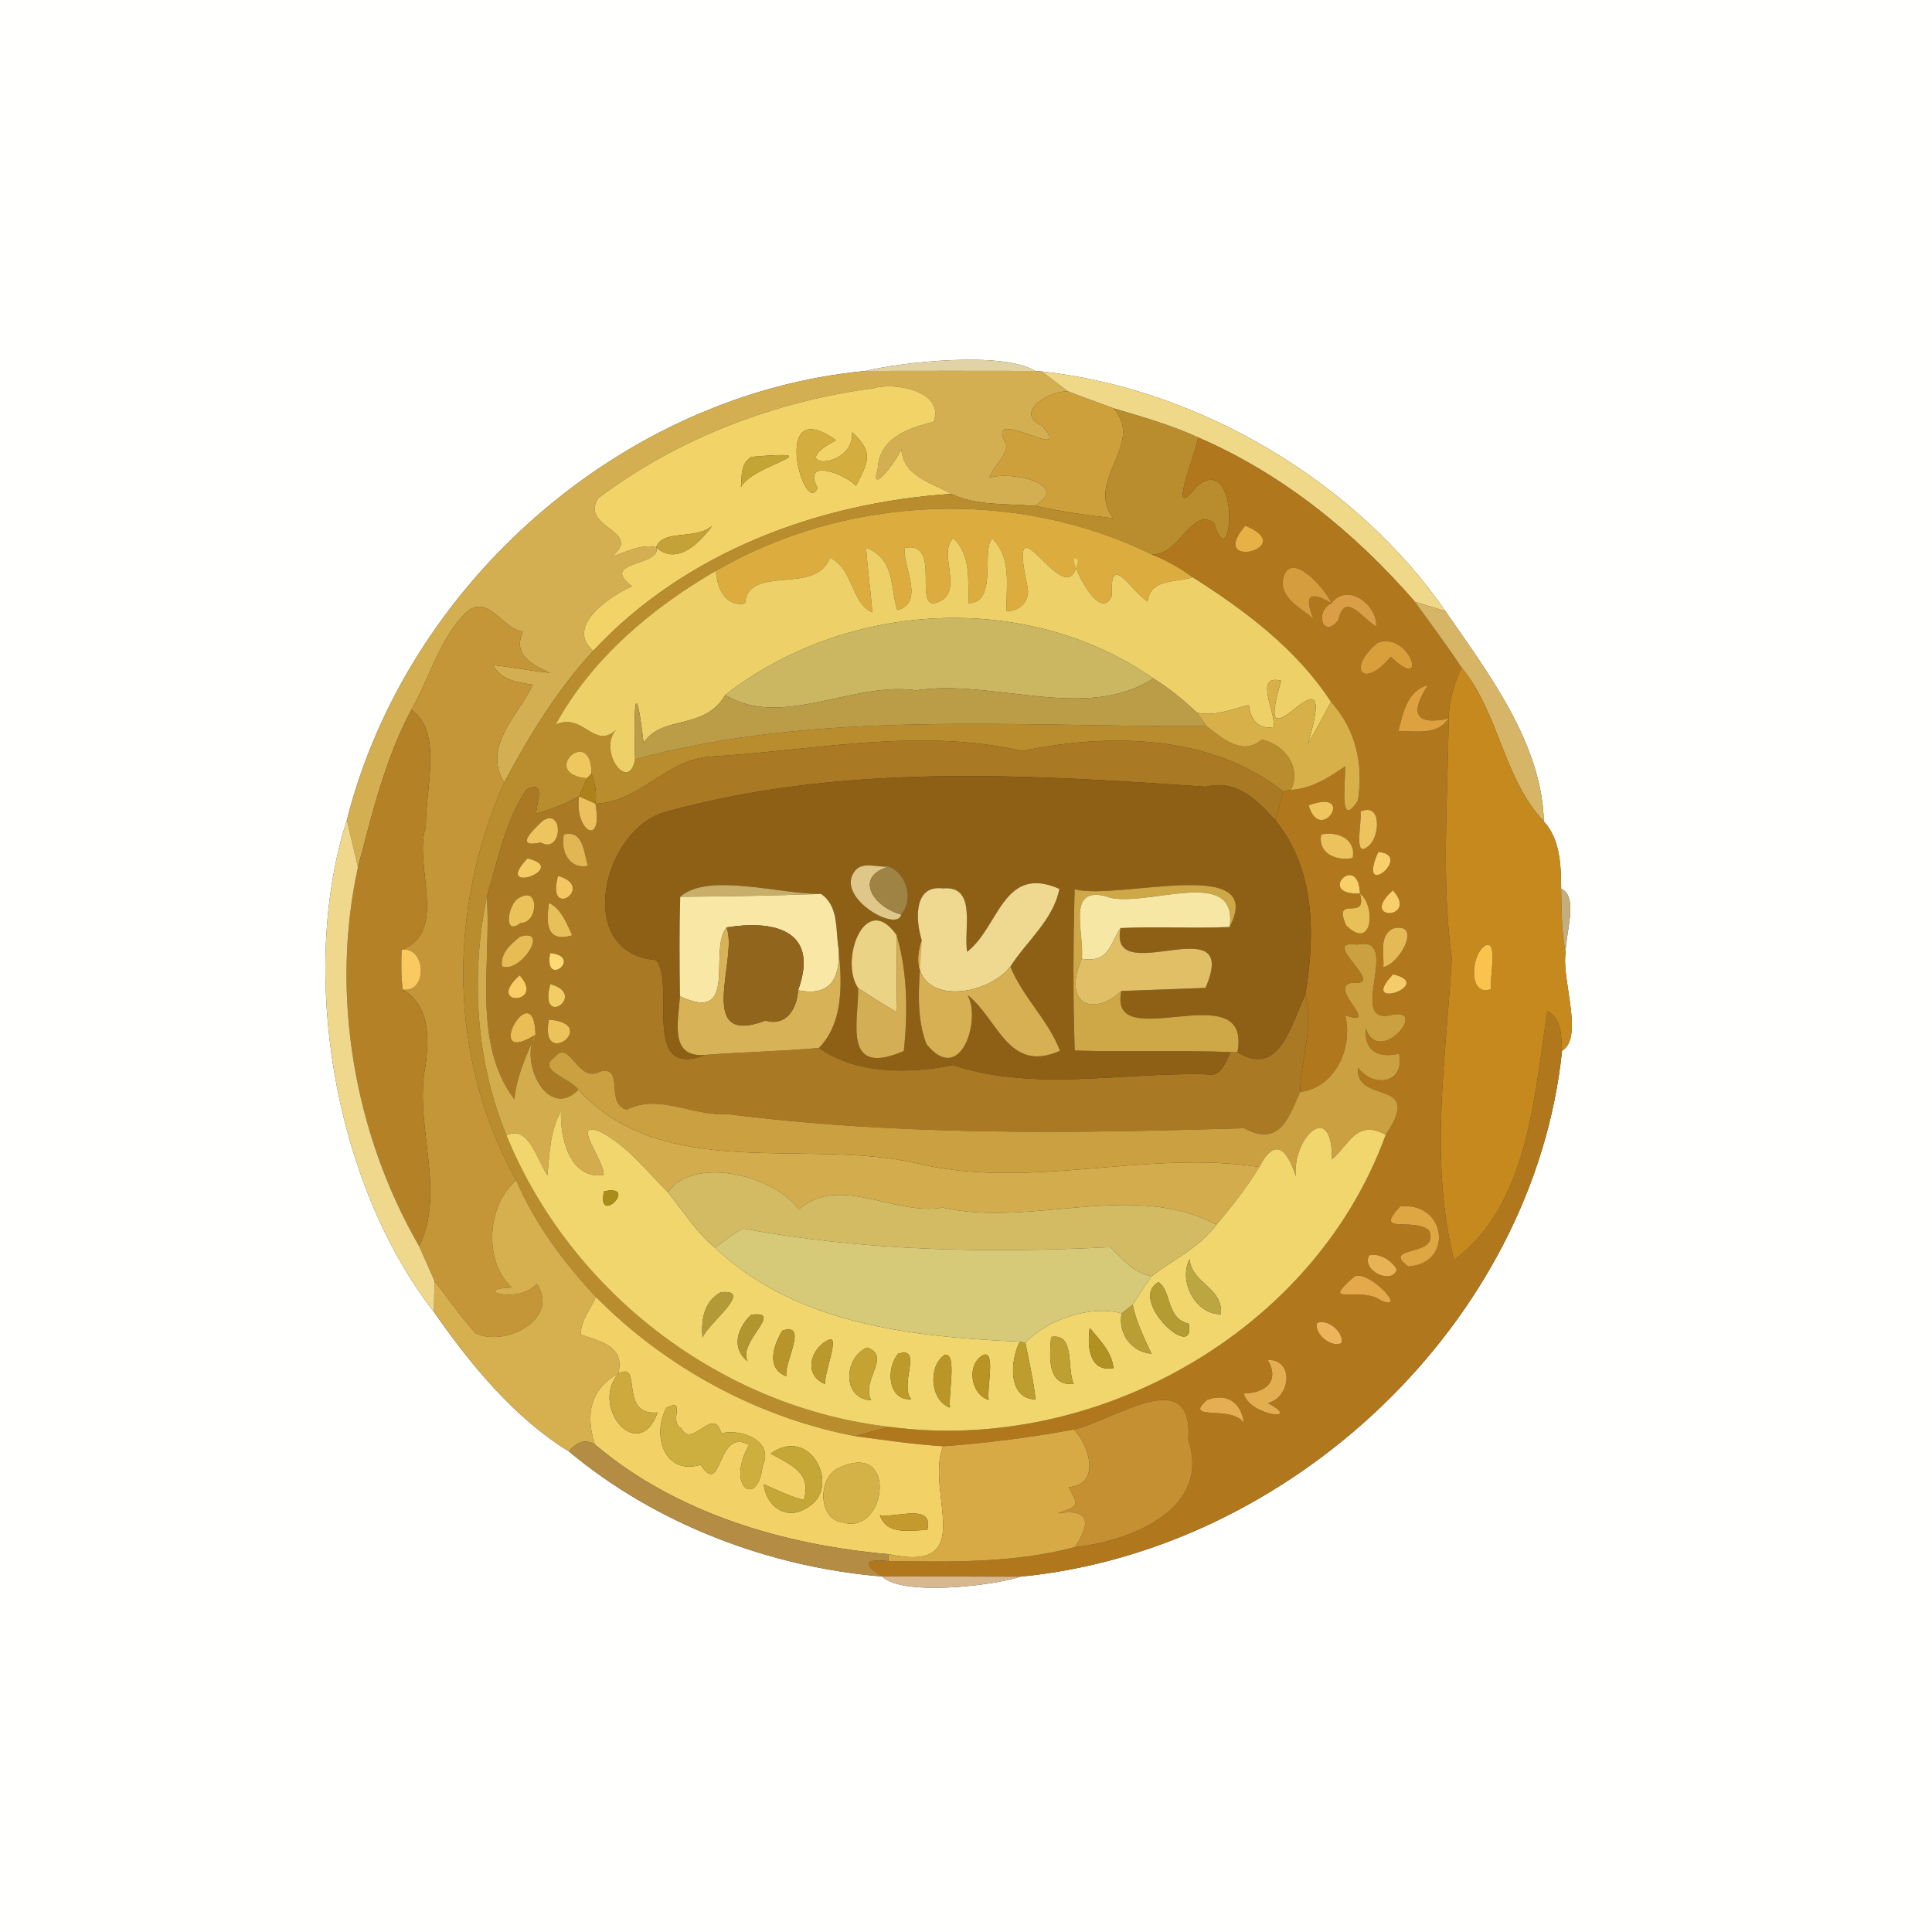 <?xml version="1.0" encoding="UTF-8" ?>
<!DOCTYPE svg PUBLIC "-//W3C//DTD SVG 1.1//EN" "http://www.w3.org/Graphics/SVG/1.1/DTD/svg11.dtd">
<svg width="250pt" height="250pt" viewBox="0 0 250 250" version="1.1" xmlns="http://www.w3.org/2000/svg">
<rect x="0" y="0" width="250" height="250" fill="#333333" stroke="none"/>
<g id="#fffffeff">
<path fill="#fffffe" opacity="1.00" d=" M 0.00 0.00 L 250.00 0.00 L 250.00 250.00 L 0.00 250.00 L 0.00 0.00 M 111.99 48.00 C 80.51 50.98 52.62 75.51 44.89 106.10 C 38.66 125.53 43.07 152.94 56.17 169.80 C 60.93 176.61 66.50 183.42 73.62 187.82 C 84.92 197.25 99.55 202.79 114.16 204.00 C 116.80 206.63 128.92 205.13 132.01 204.02 C 166.97 200.67 198.49 171.17 202.13 135.96 C 205.00 134.29 202.03 126.64 202.59 123.32 C 202.55 120.88 204.31 115.96 202.01 115.00 C 202.00 112.03 201.90 108.59 199.77 106.29 C 199.54 96.17 192.44 86.91 187.02 79.06 C 175.55 62.41 155.20 50.28 134.81 48.07 L 133.95 48.00 C 129.69 45.38 116.49 46.90 111.99 48.00 Z" />
</g>
<g id="#e1d3a5ff">
<path fill="#e1d3a5" opacity="1.00" d=" M 111.99 48.00 C 116.49 46.90 129.69 45.38 133.95 48.00 C 126.62 47.98 119.31 47.99 111.99 48.00 Z" />
</g>
<g id="#d3af51ff">
<path fill="#d3af51" opacity="1.00" d=" M 44.89 106.10 C 52.62 75.51 80.51 50.98 111.99 48.00 C 119.31 47.99 126.62 47.98 133.95 48.00 L 134.81 48.07 C 135.94 48.91 137.05 49.77 138.16 50.63 C 135.84 50.55 131.06 53.36 134.87 55.11 C 139.05 60.08 127.90 52.56 129.93 56.96 C 131.08 58.40 128.47 60.25 128.04 61.82 C 130.66 60.91 138.75 62.59 133.88 65.47 C 130.28 65.12 126.44 65.51 123.09 63.91 C 120.51 62.42 116.92 61.68 116.63 58.12 C 116.09 59.52 112.45 64.38 113.58 60.67 C 113.78 56.62 117.55 55.41 120.83 54.56 C 122.25 50.51 115.59 49.46 113.14 50.22 C 100.35 51.90 87.70 56.69 77.40 64.48 C 74.96 68.36 83.42 68.65 79.11 72.05 C 81.00 71.49 82.86 70.33 84.91 70.81 C 85.75 73.29 77.38 72.53 81.78 75.86 C 78.85 77.15 73.08 81.12 76.77 84.22 C 72.08 89.29 68.49 95.21 65.24 101.27 C 62.40 96.56 67.02 92.65 68.94 88.61 C 66.98 88.28 64.80 88.05 63.81 86.06 C 66.27 86.33 68.70 86.82 71.16 87.06 C 68.74 85.96 66.33 84.73 67.65 81.74 C 64.84 81.29 63.20 76.75 60.31 79.26 C 56.87 82.67 55.61 87.69 53.22 91.85 C 49.83 98.23 48.15 105.29 46.32 112.23 C 45.88 110.18 45.33 108.16 44.89 106.10 Z" />
</g>
<g id="#efd887ff">
<path fill="#efd887" opacity="1.00" d=" M 134.81 48.07 C 155.20 50.28 175.55 62.41 187.02 79.06 C 185.70 78.68 184.39 78.28 183.08 77.87 C 175.34 68.94 165.93 61.30 155.02 56.60 C 151.50 54.98 147.77 53.94 144.08 52.83 C 142.11 52.09 140.11 51.41 138.16 50.63 C 137.05 49.77 135.94 48.91 134.81 48.07 Z" />
</g>
<g id="#f2d367ff">
<path fill="#f2d367" opacity="1.00" d=" M 77.40 64.48 C 87.70 56.69 100.35 51.90 113.14 50.22 C 115.59 49.46 122.25 50.51 120.83 54.56 C 117.55 55.41 113.78 56.62 113.58 60.67 C 112.45 64.38 116.09 59.52 116.63 58.12 C 116.92 61.68 120.51 62.42 123.09 63.91 C 105.93 65.04 88.66 71.46 76.77 84.22 C 73.08 81.12 78.85 77.15 81.78 75.86 C 77.38 72.53 85.75 73.29 84.91 70.81 C 87.58 73.28 90.58 70.21 92.17 68.01 C 90.12 69.93 85.81 68.42 84.91 70.81 C 82.86 70.33 81.00 71.49 79.11 72.05 C 83.42 68.65 74.96 68.36 77.40 64.48 M 110.27 55.93 C 110.57 60.95 101.19 60.59 108.17 56.97 C 99.57 50.75 104.08 67.09 105.79 63.14 C 103.72 59.23 109.25 61.24 110.77 62.86 C 112.22 59.92 113.24 58.63 110.27 55.93 M 97.27 59.11 C 95.80 59.93 96.01 61.60 95.88 63.03 C 97.36 60.08 108.22 58.21 97.27 59.11 Z" />
</g>
<g id="#cea03cff">
<path fill="#cea03c" opacity="1.00" d=" M 134.87 55.11 C 131.06 53.36 135.84 50.55 138.16 50.63 C 140.11 51.41 142.11 52.09 144.08 52.83 C 148.24 57.45 140.32 62.14 144.06 67.06 C 140.64 66.69 137.25 66.16 133.88 65.47 C 138.75 62.59 130.66 60.91 128.04 61.82 C 128.47 60.25 131.08 58.40 129.93 56.96 C 127.90 52.56 139.05 60.08 134.87 55.11 Z" />
</g>
<g id="#b98d2dff">
<path fill="#b98d2d" opacity="1.00" d=" M 144.08 52.83 C 147.77 53.94 151.50 54.98 155.02 56.60 C 154.93 58.33 150.68 68.20 154.91 62.88 C 160.67 58.28 159.47 75.45 157.08 67.66 C 154.20 65.47 152.56 72.13 148.96 71.71 C 131.40 63.10 109.53 64.06 92.64 73.86 C 84.30 78.70 76.57 85.21 71.89 93.77 C 75.58 92.06 76.98 97.44 80.00 94.14 C 77.01 96.78 81.36 102.87 82.18 98.24 C 105.97 91.81 131.69 94.08 156.12 93.97 C 158.21 95.56 160.74 97.87 163.28 95.71 C 165.96 96.24 168.55 99.14 167.05 102.21 L 166.04 102.41 C 156.74 95.04 143.57 94.81 132.31 97.18 C 118.94 94.11 105.37 97.11 91.99 97.90 C 86.19 98.25 82.87 103.78 77.05 104.00 C 77.22 102.67 77.05 101.32 76.53 100.09 C 76.56 93.67 69.63 100.14 75.95 100.71 C 75.70 101.30 75.20 102.47 74.94 103.05 C 73.17 103.96 71.34 104.80 69.39 105.25 C 69.38 103.81 70.74 100.89 68.14 102.14 C 65.38 106.30 64.42 111.32 63.00 116.03 C 60.89 126.22 61.55 137.24 65.54 146.93 C 73.85 167.25 93.38 182.20 115.21 184.65 C 113.69 184.99 112.19 185.39 110.70 185.84 C 98.10 183.45 86.13 176.97 77.11 167.82 C 72.92 163.33 69.25 158.40 66.81 152.75 C 57.92 136.85 57.95 117.71 65.24 101.27 C 68.49 95.21 72.08 89.29 76.77 84.22 C 88.66 71.46 105.93 65.04 123.09 63.91 C 126.44 65.51 130.28 65.12 133.88 65.47 C 137.25 66.16 140.64 66.69 144.06 67.06 C 140.32 62.14 148.24 57.45 144.08 52.83 Z" />
</g>
<g id="#d3ae3eff">
<path fill="#d3ae3e" opacity="1.00" d=" M 110.27 55.93 C 113.24 58.63 112.22 59.92 110.77 62.86 C 109.25 61.24 103.72 59.23 105.79 63.14 C 104.08 67.09 99.57 50.75 108.17 56.97 C 101.19 60.59 110.57 60.95 110.27 55.93 Z" />
</g>
<g id="#b1771cff">
<path fill="#b1771c" opacity="1.00" d=" M 154.91 62.88 C 150.68 68.20 154.93 58.33 155.02 56.60 C 165.93 61.30 175.34 68.94 183.08 77.87 C 185.11 80.70 187.22 83.48 189.13 86.39 C 188.17 88.45 187.50 90.68 187.45 92.97 C 182.87 93.98 182.54 92.04 184.79 88.65 C 182.07 89.37 181.55 92.26 180.95 94.59 C 183.24 94.59 185.94 95.21 187.45 92.97 C 187.37 103.31 186.47 113.69 187.86 124.00 C 187.12 137.01 184.92 150.15 188.15 163.03 C 197.81 155.89 198.50 141.87 200.23 130.85 C 202.15 131.88 202.00 134.07 202.13 135.96 C 198.49 171.17 166.97 200.67 132.01 204.02 C 126.06 204.00 120.11 204.01 114.16 204.00 C 111.61 202.41 111.86 201.66 114.97 202.01 C 123.01 202.10 131.22 202.29 139.07 200.20 C 146.06 199.45 156.81 195.44 153.76 186.31 C 154.49 176.22 144.08 183.87 138.94 184.97 C 133.35 186.02 127.70 186.73 122.03 187.15 C 118.23 186.90 114.47 186.35 110.70 185.84 C 112.19 185.39 113.69 184.99 115.21 184.65 C 141.84 188.15 170.07 172.34 179.31 146.84 C 184.41 139.35 175.34 143.07 175.72 138.14 C 177.68 140.85 181.88 140.20 181.04 136.34 C 178.37 136.96 176.56 136.08 176.72 133.09 C 178.43 138.05 184.92 130.40 180.18 131.30 C 174.01 132.94 181.64 120.90 175.62 122.23 C 170.39 121.50 179.73 127.71 174.99 127.16 C 171.57 127.72 178.95 133.04 174.06 131.37 C 175.11 135.52 172.83 140.71 168.23 141.30 C 168.31 137.10 170.05 132.93 168.90 128.77 C 170.20 121.09 170.22 112.49 165.02 106.13 C 165.37 104.89 165.72 103.65 166.04 102.41 L 167.05 102.21 C 169.72 102.06 171.96 100.63 174.07 99.15 C 174.11 101.20 173.22 107.47 175.70 103.62 C 176.49 98.94 175.43 94.33 172.23 90.82 C 167.77 83.98 161.13 79.02 154.34 74.70 C 152.68 73.48 150.87 72.47 148.96 71.71 C 152.56 72.13 154.20 65.47 157.08 67.66 C 159.47 75.45 160.67 58.28 154.91 62.88 M 161.13 68.03 C 156.07 73.96 168.26 70.88 161.13 68.03 M 166.00 75.06 C 165.71 77.53 168.44 78.71 169.99 80.12 C 168.71 77.12 169.44 76.37 172.29 78.04 C 171.43 76.06 166.79 70.87 166.00 75.06 M 172.29 78.04 C 169.99 79.24 171.27 82.78 173.19 80.22 C 174.05 76.45 176.27 80.04 178.09 81.08 C 178.26 78.27 174.39 75.32 172.29 78.04 M 178.27 83.17 C 174.16 86.55 176.45 89.29 179.96 84.98 C 184.97 89.84 182.46 81.62 178.27 83.17 M 169.34 104.21 C 170.85 109.47 175.65 101.89 169.34 104.21 M 176.04 105.01 C 176.30 106.35 174.95 111.65 177.30 109.26 C 178.47 108.11 178.86 103.81 176.04 105.01 M 170.96 107.98 C 170.50 110.49 172.98 111.46 175.04 111.02 C 175.50 108.51 173.02 107.54 170.96 107.98 M 178.34 110.25 C 175.46 116.78 183.06 110.60 178.34 110.25 M 175.98 115.62 C 177.04 119.41 172.33 115.60 174.19 119.74 C 177.65 123.19 178.04 117.17 175.98 115.62 C 175.77 110.14 170.20 115.87 175.98 115.62 M 180.24 115.21 C 175.68 119.25 183.69 119.03 180.24 115.21 M 180.22 120.16 C 178.39 121.17 179.15 123.44 179.00 125.14 C 181.30 124.62 184.03 119.19 180.22 120.16 M 180.26 126.08 C 175.57 130.98 185.92 127.37 180.26 126.08 M 181.20 156.10 C 177.67 159.87 182.72 157.46 184.90 159.19 C 186.50 162.78 178.51 161.08 182.22 163.88 C 188.14 163.52 187.20 155.50 181.20 156.10 M 177.18 162.43 C 176.08 164.34 180.09 166.36 180.75 164.28 C 180.11 163.10 178.49 162.11 177.18 162.43 M 175.24 165.19 C 170.60 169.25 175.87 166.30 178.70 168.28 C 182.33 169.86 177.07 164.19 175.24 165.19 M 170.39 171.21 C 170.10 172.64 172.21 174.44 173.61 173.79 C 173.90 172.36 171.78 170.56 170.39 171.21 M 164.04 175.97 C 165.64 178.71 163.79 180.25 160.96 180.31 C 161.55 183.17 168.77 184.06 164.05 181.56 C 167.05 180.82 167.49 175.87 164.04 175.97 M 156.23 181.12 C 152.90 184.03 159.52 181.70 160.96 184.18 C 160.65 181.53 158.84 180.23 156.23 181.12 Z" />
</g>
<g id="#c2a534ff">
<path fill="#c2a534" opacity="1.00" d=" M 97.27 59.11 C 108.22 58.21 97.36 60.08 95.88 63.03 C 96.01 61.60 95.80 59.93 97.27 59.11 Z" />
</g>
<g id="#dcad3eff">
<path fill="#dcad3e" opacity="1.00" d=" M 92.64 73.86 C 109.53 64.06 131.40 63.10 148.96 71.71 C 150.87 72.47 152.68 73.48 154.34 74.70 C 152.18 75.42 148.87 74.81 148.51 77.82 C 146.36 76.55 143.56 71.17 143.88 77.08 C 142.14 81.28 137.51 70.62 139.46 72.48 C 138.33 80.62 130.06 62.66 132.96 75.96 C 133.34 77.72 131.94 79.16 130.21 79.08 C 130.21 75.92 130.93 72.13 128.40 69.68 C 126.95 71.14 129.15 78.01 125.35 78.05 C 125.22 75.19 125.70 71.79 123.35 69.65 C 121.36 71.50 124.57 76.15 121.77 77.74 C 117.60 79.95 122.24 69.84 117.05 70.90 C 116.86 73.45 119.70 77.99 116.11 78.95 C 115.15 75.98 115.90 72.41 112.07 70.86 C 112.27 73.67 112.66 76.43 112.89 79.25 C 110.07 78.00 110.46 73.61 107.40 72.16 C 105.58 77.13 96.86 72.92 96.40 78.10 C 93.81 78.55 92.75 76.02 92.64 73.86 Z" />
</g>
<g id="#c4a237ff">
<path fill="#c4a237" opacity="1.00" d=" M 84.91 70.81 C 85.81 68.42 90.12 69.93 92.17 68.01 C 90.58 70.21 87.58 73.28 84.91 70.81 Z" />
</g>
<g id="#e7b146ff">
<path fill="#e7b146" opacity="1.00" d=" M 161.13 68.03 C 168.26 70.88 156.07 73.96 161.13 68.03 Z" />
</g>
<g id="#edd168ff">
<path fill="#edd168" opacity="1.00" d=" M 123.35 69.65 C 125.70 71.79 125.22 75.19 125.35 78.05 C 129.15 78.01 126.95 71.14 128.40 69.68 C 130.93 72.13 130.21 75.92 130.21 79.08 C 131.94 79.16 133.34 77.72 132.96 75.96 C 130.06 62.66 138.33 80.62 139.46 72.48 C 137.51 70.62 142.14 81.28 143.88 77.08 C 143.56 71.17 146.36 76.55 148.51 77.82 C 148.87 74.81 152.18 75.42 154.34 74.70 C 161.13 79.02 167.77 83.98 172.23 90.82 C 171.26 92.64 170.30 94.47 169.25 96.25 C 173.69 81.38 161.69 101.51 165.79 88.09 C 162.21 87.18 165.07 92.10 164.82 94.08 C 162.74 94.42 161.86 93.10 161.59 91.22 C 159.39 91.78 157.22 92.72 154.90 92.23 C 153.14 90.60 151.30 89.03 149.23 87.79 C 132.83 76.36 109.44 77.76 93.85 89.93 C 91.10 94.60 85.74 92.43 83.28 96.12 C 82.02 85.47 82.01 94.08 82.18 98.24 C 81.36 102.87 77.01 96.78 80.00 94.14 C 76.98 97.44 75.58 92.06 71.89 93.77 C 76.57 85.21 84.30 78.70 92.64 73.86 C 92.75 76.02 93.81 78.55 96.40 78.10 C 96.86 72.92 105.58 77.13 107.40 72.16 C 110.46 73.61 110.07 78.00 112.89 79.25 C 112.66 76.43 112.27 73.67 112.07 70.86 C 115.90 72.41 115.15 75.98 116.11 78.95 C 119.70 77.99 116.86 73.45 117.05 70.90 C 122.24 69.84 117.60 79.95 121.77 77.74 C 124.57 76.15 121.36 71.50 123.35 69.65 Z" />
</g>
<g id="#d69d3fff">
<path fill="#d69d3f" opacity="1.00" d=" M 166.00 75.06 C 166.79 70.87 171.43 76.06 172.29 78.04 C 169.44 76.37 168.71 77.12 169.99 80.12 C 168.44 78.71 165.71 77.53 166.00 75.06 Z" />
</g>
<g id="#da9e46ff">
<path fill="#da9e46" opacity="1.00" d=" M 172.29 78.04 C 174.39 75.32 178.26 78.27 178.09 81.08 C 176.27 80.04 174.05 76.45 173.19 80.22 C 171.27 82.78 169.99 79.24 172.29 78.04 Z" />
</g>
<g id="#c59638ff">
<path fill="#c59638" opacity="1.00" d=" M 60.31 79.26 C 63.20 76.75 64.84 81.29 67.65 81.74 C 66.33 84.73 68.74 85.96 71.16 87.06 C 68.70 86.82 66.27 86.33 63.81 86.06 C 64.80 88.05 66.98 88.28 68.94 88.61 C 67.02 92.65 62.40 96.56 65.24 101.27 C 57.95 117.71 57.92 136.85 66.81 152.75 C 63.18 155.67 62.38 163.06 66.23 166.60 C 60.65 166.81 67.15 168.87 69.45 166.10 C 72.58 170.70 65.22 174.40 61.51 172.50 C 59.59 170.37 57.97 168.01 56.22 165.76 C 55.57 164.25 54.89 162.75 54.23 161.25 C 57.77 154.18 53.55 145.55 55.04 137.99 C 55.55 134.29 55.63 130.11 52.11 128.05 C 55.37 128.53 55.17 122.46 51.98 122.88 C 58.11 120.57 53.41 111.82 55.11 106.99 C 55.00 102.18 57.38 94.69 53.22 91.85 C 55.61 87.69 56.87 82.67 60.31 79.26 Z" />
</g>
<g id="#d7b566ff">
<path fill="#d7b566" opacity="1.00" d=" M 183.08 77.87 C 184.39 78.28 185.70 78.68 187.02 79.06 C 192.44 86.91 199.54 96.17 199.77 106.29 C 194.53 100.75 194.00 92.31 189.13 86.39 C 187.22 83.48 185.11 80.70 183.08 77.87 Z" />
</g>
<g id="#cbb762ff">
<path fill="#cbb762" opacity="1.00" d=" M 93.85 89.93 C 109.44 77.76 132.83 76.36 149.23 87.79 C 140.52 93.46 128.55 87.80 118.53 89.33 C 110.50 88.12 101.08 94.38 93.85 89.93 Z" />
</g>
<g id="#d99f3bff">
<path fill="#d99f3b" opacity="1.00" d=" M 178.27 83.17 C 182.46 81.62 184.97 89.84 179.96 84.98 C 176.45 89.29 174.16 86.55 178.27 83.17 Z" />
</g>
<g id="#c6891dff">
<path fill="#c6891d" opacity="1.00" d=" M 187.45 92.97 C 187.50 90.68 188.17 88.45 189.13 86.39 C 194.00 92.31 194.53 100.75 199.77 106.29 C 201.90 108.59 202.00 112.03 202.01 115.00 C 202.06 117.77 202.07 120.58 202.59 123.32 C 202.03 126.64 205.00 134.29 202.13 135.96 C 202.00 134.07 202.15 131.88 200.23 130.85 C 198.50 141.87 197.81 155.89 188.15 163.03 C 184.92 150.15 187.12 137.01 187.86 124.00 C 186.47 113.69 187.37 103.31 187.45 92.97 M 192.27 122.32 C 190.36 123.26 189.86 129.11 192.95 127.99 C 192.72 126.48 193.85 121.69 192.27 122.32 Z" />
</g>
<g id="#bb9d48ff">
<path fill="#bb9d48" opacity="1.00" d=" M 118.53 89.33 C 128.55 87.80 140.52 93.46 149.23 87.79 C 151.30 89.03 153.14 90.60 154.90 92.23 C 155.20 92.67 155.82 93.54 156.12 93.97 C 131.69 94.08 105.97 91.81 82.18 98.24 C 82.01 94.08 82.02 85.47 83.28 96.12 C 85.74 92.43 91.10 94.60 93.85 89.93 C 101.08 94.38 110.50 88.12 118.53 89.33 Z" />
</g>
<g id="#d7b049ff">
<path fill="#d7b049" opacity="1.00" d=" M 164.82 94.08 C 165.07 92.10 162.21 87.18 165.79 88.09 C 161.69 101.51 173.69 81.38 169.25 96.25 C 170.30 94.47 171.26 92.64 172.23 90.82 C 175.43 94.33 176.49 98.94 175.70 103.62 C 173.22 107.47 174.11 101.20 174.07 99.15 C 171.96 100.63 169.72 102.06 167.05 102.21 C 168.55 99.14 165.96 96.24 163.28 95.71 C 160.74 97.87 158.21 95.56 156.12 93.97 C 155.82 93.54 155.20 92.67 154.90 92.23 C 157.22 92.72 159.39 91.78 161.59 91.22 C 161.86 93.10 162.74 94.42 164.82 94.08 Z" />
</g>
<g id="#dda23fff">
<path fill="#dda23f" opacity="1.00" d=" M 180.95 94.59 C 181.55 92.26 182.07 89.37 184.79 88.65 C 182.54 92.04 182.87 93.98 187.45 92.97 C 185.94 95.21 183.24 94.59 180.95 94.59 Z" />
</g>
<g id="#b48127ff">
<path fill="#b48127" opacity="1.00" d=" M 53.22 91.85 C 57.38 94.69 55.00 102.18 55.11 106.99 C 53.41 111.82 58.11 120.57 51.98 122.88 C 51.90 124.60 51.90 126.33 52.11 128.05 C 55.63 130.11 55.55 134.29 55.04 137.99 C 53.55 145.55 57.77 154.18 54.23 161.25 C 45.82 146.69 42.71 128.65 46.32 112.23 C 48.15 105.29 49.83 98.23 53.22 91.85 Z" />
</g>
<g id="#a97a23ff">
<path fill="#a97a23" opacity="1.00" d=" M 91.99 97.90 C 105.37 97.11 118.94 94.11 132.31 97.18 C 143.57 94.81 156.74 95.04 166.04 102.41 C 165.72 103.65 165.37 104.89 165.02 106.13 C 162.72 103.60 160.04 100.79 156.04 101.80 C 132.75 100.20 108.88 98.75 86.14 105.06 C 77.98 107.26 74.15 123.33 84.88 124.23 C 87.51 127.18 82.80 139.79 91.25 136.50 C 96.15 136.12 101.08 136.05 105.97 135.60 C 110.83 139.03 117.75 138.97 123.31 137.82 C 133.80 141.30 145.18 138.75 156.01 139.01 C 158.02 139.52 158.50 137.48 159.27 136.14 L 160.12 136.15 C 165.61 139.47 166.97 132.69 168.90 128.77 C 170.05 132.93 168.31 137.10 168.23 141.30 C 166.90 144.10 165.76 148.62 161.01 145.99 C 138.61 146.67 116.28 146.98 93.96 144.14 C 89.61 144.46 85.27 141.45 81.06 143.60 C 78.25 142.73 80.88 137.87 77.65 138.65 C 74.78 140.31 73.75 134.33 71.77 136.79 C 69.33 138.51 73.89 139.56 74.84 141.02 C 70.84 145.05 67.15 137.33 69.29 133.89 C 69.11 125.81 62.15 138.36 69.29 133.89 C 68.09 136.58 66.85 139.25 66.56 142.26 C 61.04 134.90 63.60 124.58 63.00 116.03 C 64.42 111.32 65.38 106.30 68.14 102.14 C 70.74 100.89 69.38 103.81 69.39 105.25 C 71.34 104.80 73.17 103.96 74.94 103.05 C 74.26 107.40 78.07 109.87 77.05 104.00 C 82.87 103.78 86.19 98.25 91.99 97.90 M 70.23 106.20 C 68.97 107.38 66.46 109.79 69.96 109.02 C 72.81 110.59 72.97 104.44 70.23 106.20 M 72.97 107.98 C 72.52 110.08 73.57 112.49 76.07 112.05 C 75.55 110.35 75.51 107.34 72.97 107.98 M 68.26 111.08 C 63.57 115.98 73.92 112.37 68.26 111.08 M 72.21 113.35 C 70.61 119.24 77.20 114.72 72.21 113.35 M 67.22 116.16 C 65.75 116.78 65.00 121.32 67.37 119.42 C 69.62 119.51 69.88 114.60 67.22 116.16 M 71.05 116.83 C 70.64 119.42 70.68 122.06 74.04 121.02 C 73.32 119.47 72.67 117.68 71.05 116.83 M 67.26 121.22 C 66.06 122.21 64.74 123.32 64.95 125.05 C 67.38 125.98 71.23 119.95 67.26 121.22 M 71.19 123.33 C 70.31 128.00 75.59 123.78 71.19 123.33 M 67.24 126.21 C 62.68 130.25 70.69 130.03 67.24 126.21 M 71.21 127.35 C 69.61 133.24 76.20 128.72 71.21 127.35 M 71.03 131.94 C 69.74 138.56 77.80 132.49 71.03 131.94 Z" />
</g>
<g id="#efc75fff">
<path fill="#efc75f" opacity="1.00" d=" M 75.95 100.71 C 69.63 100.14 76.56 93.67 76.53 100.09 L 75.95 100.71 Z" />
</g>
<g id="#ad811cff">
<path fill="#ad811c" opacity="1.00" d=" M 76.53 100.09 C 77.05 101.32 77.22 102.67 77.05 104.00 C 76.53 103.76 75.47 103.29 74.94 103.05 C 75.20 102.47 75.70 101.30 75.95 100.71 L 76.53 100.09 Z" />
</g>
<g id="#8e6015ff">
<path fill="#8e6015" opacity="1.00" d=" M 86.14 105.06 C 108.88 98.75 132.75 100.20 156.04 101.80 C 160.04 100.79 162.72 103.60 165.02 106.13 C 170.22 112.49 170.20 121.09 168.90 128.77 C 166.97 132.69 165.61 139.47 160.12 136.15 C 162.10 125.76 143.23 136.87 145.11 128.23 C 147.83 128.13 153.27 127.93 155.99 127.83 C 160.72 116.98 143.31 128.26 145.00 120.09 C 149.69 119.86 154.41 120.16 159.11 119.95 C 164.02 110.55 144.72 116.56 139.06 115.07 C 138.88 122.02 138.83 128.98 139.07 135.94 C 145.80 136.15 152.54 135.86 159.27 136.14 C 158.50 137.48 158.02 139.52 156.01 139.01 C 145.18 138.75 133.80 141.30 123.31 137.82 C 117.75 138.97 110.83 139.03 105.97 135.60 C 109.23 132.27 108.95 127.02 108.50 122.71 C 108.11 120.23 108.54 117.22 106.23 115.67 C 100.98 115.75 91.63 112.83 88.02 116.04 C 87.90 120.33 87.93 124.62 87.99 128.92 C 87.72 132.44 86.67 136.89 91.25 136.50 C 82.80 139.79 87.51 127.18 84.88 124.23 C 74.15 123.33 77.98 107.26 86.14 105.06 M 110.64 112.68 C 107.91 116.09 116.17 120.75 116.62 118.33 C 118.37 116.29 117.21 113.00 115.06 112.13 C 113.65 112.31 111.67 111.40 110.64 112.68 M 119.28 121.69 C 119.10 126.11 118.26 130.87 119.88 135.10 C 124.31 140.63 127.02 131.88 125.19 128.75 C 129.13 131.78 130.45 138.99 137.16 135.97 C 135.67 132.02 132.33 129.02 130.74 125.07 C 132.86 121.76 136.32 119.01 137.08 115.02 C 129.77 111.81 129.32 119.95 125.14 123.17 C 124.67 120.18 126.46 114.55 122.00 114.96 C 118.23 114.48 118.44 118.99 119.28 121.69 M 111.05 127.87 C 111.10 132.25 108.96 139.46 116.95 136.00 C 117.58 130.18 117.27 125.18 116.01 120.99 C 111.92 115.19 108.59 124.30 111.05 127.87 Z" />
</g>
<g id="#ecc05cff">
<path fill="#ecc05c" opacity="1.00" d=" M 74.94 103.05 C 75.47 103.29 76.53 103.76 77.05 104.00 C 78.07 109.87 74.26 107.40 74.94 103.05 Z" />
</g>
<g id="#efc55eff">
<path fill="#efc55e" opacity="1.00" d=" M 169.34 104.21 C 175.65 101.89 170.85 109.47 169.34 104.21 Z" />
</g>
<g id="#ecc35fff">
<path fill="#ecc35f" opacity="1.00" d=" M 176.04 105.01 C 178.86 103.81 178.47 108.11 177.30 109.26 C 174.95 111.65 176.30 106.35 176.04 105.01 Z" />
</g>
<g id="#efd88bff">
<path fill="#efd88b" opacity="1.00" d=" M 56.17 169.80 C 43.07 152.94 38.66 125.53 44.89 106.10 C 45.33 108.16 45.88 110.18 46.32 112.23 C 42.71 128.65 45.82 146.69 54.23 161.25 C 54.89 162.75 55.57 164.25 56.22 165.76 C 56.19 167.10 56.18 168.45 56.17 169.80 Z" />
</g>
<g id="#eec45eff">
<path fill="#eec45e" opacity="1.00" d=" M 70.23 106.20 C 72.97 104.44 72.81 110.59 69.96 109.02 C 66.46 109.79 68.97 107.38 70.23 106.20 Z" />
</g>
<g id="#e1b653ff">
<path fill="#e1b653" opacity="1.00" d=" M 72.97 107.98 C 75.51 107.34 75.55 110.35 76.07 112.05 C 73.57 112.49 72.52 110.08 72.97 107.98 Z" />
</g>
<g id="#ecc25eff">
<path fill="#ecc25e" opacity="1.00" d=" M 170.96 107.98 C 173.02 107.54 175.50 108.51 175.04 111.02 C 172.98 111.46 170.50 110.49 170.96 107.98 Z" />
</g>
<g id="#f9cf6cff">
<path fill="#f9cf6c" opacity="1.00" d=" M 178.34 110.25 C 183.06 110.60 175.46 116.78 178.34 110.25 Z" />
</g>
<g id="#f5cc63ff">
<path fill="#f5cc63" opacity="1.00" d=" M 68.26 111.08 C 73.92 112.37 63.57 115.98 68.26 111.08 Z" />
</g>
<g id="#dfc78aff">
<path fill="#dfc78a" opacity="1.00" d=" M 110.64 112.68 C 111.67 111.40 113.65 112.31 115.06 112.13 C 110.30 113.50 113.18 117.46 116.62 118.33 C 116.17 120.75 107.91 116.09 110.64 112.68 Z" />
</g>
<g id="#9e8344ff">
<path fill="#9e8344" opacity="1.00" d=" M 115.06 112.13 C 117.21 113.00 118.37 116.29 116.62 118.33 C 113.18 117.46 110.30 113.50 115.06 112.13 Z" />
</g>
<g id="#f5c763ff">
<path fill="#f5c763" opacity="1.00" d=" M 72.21 113.35 C 77.20 114.72 70.61 119.24 72.21 113.35 Z" />
</g>
<g id="#f8d069ff">
<path fill="#f8d069" opacity="1.00" d=" M 175.98 115.62 C 170.20 115.87 175.77 110.14 175.98 115.62 Z" />
</g>
<g id="#c8ae68ff">
<path fill="#c8ae68" opacity="1.00" d=" M 88.02 116.04 C 91.63 112.83 100.98 115.75 106.23 115.67 C 100.16 115.90 94.09 116.00 88.02 116.04 Z" />
</g>
<g id="#efd991ff">
<path fill="#efd991" opacity="1.00" d=" M 119.28 121.69 C 118.44 118.99 118.23 114.48 122.00 114.96 C 126.46 114.55 124.67 120.18 125.14 123.17 C 129.32 119.95 129.77 111.81 137.08 115.02 C 136.32 119.01 132.86 121.76 130.74 125.07 C 127.18 129.55 116.63 130.16 119.28 121.69 Z" />
</g>
<g id="#cea747ff">
<path fill="#cea747" opacity="1.00" d=" M 139.06 115.07 C 144.72 116.56 164.02 110.55 159.11 119.95 C 160.34 111.61 147.55 117.88 143.00 115.95 C 137.91 114.69 140.38 120.90 139.98 124.05 C 137.35 130.30 141.77 131.44 145.11 128.23 C 143.23 136.87 162.10 125.76 160.12 136.15 L 159.27 136.14 C 152.54 135.86 145.80 136.15 139.07 135.94 C 138.83 128.98 138.88 122.02 139.06 115.07 Z" />
</g>
<g id="#f7ce6aff">
<path fill="#f7ce6a" opacity="1.00" d=" M 180.24 115.21 C 183.69 119.03 175.68 119.25 180.24 115.21 Z" />
</g>
<g id="#c3ae7cff">
<path fill="#c3ae7c" opacity="1.00" d=" M 202.01 115.00 C 204.31 115.96 202.55 120.88 202.59 123.32 C 202.07 120.58 202.06 117.77 202.01 115.00 Z" />
</g>
<g id="#d3ad4dff">
<path fill="#d3ad4d" opacity="1.00" d=" M 65.54 146.93 C 61.55 137.24 60.89 126.22 63.00 116.03 C 63.60 124.58 61.04 134.90 66.56 142.26 C 66.85 139.25 68.09 136.58 69.29 133.89 C 67.15 137.33 70.84 145.05 74.84 141.02 C 85.90 153.02 104.14 147.28 118.46 150.49 C 133.17 154.11 148.15 148.72 162.95 151.01 C 161.33 153.66 159.42 156.11 157.40 158.47 C 146.54 152.72 133.62 158.88 121.95 156.26 C 115.90 157.38 108.62 151.91 103.41 156.46 C 99.76 151.90 89.63 149.60 86.43 154.29 C 83.65 151.52 81.18 148.25 77.62 146.42 C 73.80 144.88 78.28 150.20 78.11 152.07 C 73.66 152.62 72.46 147.17 72.60 143.79 C 71.16 146.31 71.12 149.23 70.84 152.08 C 69.54 150.25 68.39 145.41 65.54 146.93 Z" />
</g>
<g id="#eac259ff">
<path fill="#eac259" opacity="1.00" d=" M 67.22 116.16 C 69.88 114.60 69.62 119.51 67.37 119.42 C 65.00 121.32 65.75 116.78 67.22 116.16 Z" />
</g>
<g id="#f8e7a5ff">
<path fill="#f8e7a5" opacity="1.00" d=" M 88.02 116.04 C 94.09 116.00 100.16 115.90 106.23 115.67 C 108.54 117.22 108.11 120.23 108.50 122.71 C 108.80 126.57 107.41 129.02 103.28 128.13 C 106.19 120.08 99.70 119.06 94.02 120.01 C 91.60 122.95 95.69 132.54 87.99 128.92 C 87.93 124.62 87.90 120.33 88.02 116.04 Z" />
</g>
<g id="#f7e7a5ff">
<path fill="#f7e7a5" opacity="1.00" d=" M 139.98 124.05 C 140.38 120.90 137.91 114.69 143.00 115.95 C 147.55 117.88 160.34 111.61 159.11 119.95 C 154.41 120.16 149.69 119.86 145.00 120.09 C 143.75 121.81 143.57 124.75 139.98 124.05 Z" />
</g>
<g id="#e8c058ff">
<path fill="#e8c058" opacity="1.00" d=" M 175.98 115.62 C 178.04 117.17 177.65 123.19 174.19 119.74 C 172.33 115.60 177.04 119.41 175.98 115.62 Z" />
</g>
<g id="#e8c05aff">
<path fill="#e8c05a" opacity="1.00" d=" M 71.05 116.83 C 72.67 117.68 73.32 119.47 74.04 121.02 C 70.68 122.06 70.64 119.42 71.05 116.83 Z" />
</g>
<g id="#d8b256ff">
<path fill="#d8b256" opacity="1.00" d=" M 87.99 128.92 C 95.69 132.54 91.60 122.95 94.02 120.01 C 95.57 124.01 89.82 135.54 99.04 132.07 C 101.79 132.85 103.10 130.53 103.28 128.13 C 107.41 129.02 108.80 126.57 108.50 122.71 C 108.95 127.02 109.23 132.27 105.97 135.60 C 101.08 136.05 96.15 136.12 91.25 136.50 C 86.67 136.89 87.72 132.44 87.99 128.92 Z" />
</g>
<g id="#91661cff">
<path fill="#91661c" opacity="1.00" d=" M 94.02 120.01 C 99.70 119.06 106.19 120.08 103.28 128.13 C 103.10 130.53 101.79 132.85 99.04 132.07 C 89.82 135.54 95.57 124.01 94.02 120.01 Z" />
</g>
<g id="#ebd386ff">
<path fill="#ebd386" opacity="1.00" d=" M 111.05 127.87 C 108.59 124.30 111.92 115.19 116.01 120.99 C 116.01 124.30 116.11 127.64 115.98 130.95 C 114.30 129.98 112.68 128.91 111.05 127.87 Z" />
</g>
<g id="#e0bf67ff">
<path fill="#e0bf67" opacity="1.00" d=" M 139.98 124.05 C 143.57 124.75 143.75 121.81 145.00 120.09 C 143.31 128.26 160.72 116.98 155.99 127.83 C 153.27 127.93 147.83 128.13 145.11 128.23 C 141.77 131.44 137.35 130.30 139.98 124.05 Z" />
</g>
<g id="#e4ba56ff">
<path fill="#e4ba56" opacity="1.00" d=" M 180.22 120.16 C 184.03 119.19 181.30 124.62 179.00 125.14 C 179.15 123.44 178.39 121.17 180.22 120.16 Z" />
</g>
<g id="#e7bc54ff">
<path fill="#e7bc54" opacity="1.00" d=" M 67.26 121.22 C 71.23 119.95 67.38 125.98 64.95 125.05 C 64.74 123.32 66.06 122.21 67.26 121.22 Z" />
</g>
<g id="#d3ae54ff">
<path fill="#d3ae54" opacity="1.00" d=" M 116.01 120.99 C 117.27 125.18 117.58 130.18 116.95 136.00 C 108.96 139.46 111.10 132.25 111.05 127.87 C 112.68 128.91 114.30 129.98 115.98 130.95 C 116.11 127.64 116.01 124.30 116.01 120.99 Z" />
</g>
<g id="#d6b053ff">
<path fill="#d6b053" opacity="1.00" d=" M 119.28 121.69 C 116.63 130.16 127.18 129.55 130.74 125.07 C 132.33 129.02 135.67 132.02 137.16 135.97 C 130.45 138.99 129.13 131.78 125.19 128.75 C 127.02 131.88 124.31 140.63 119.88 135.10 C 118.26 130.87 119.10 126.11 119.28 121.69 Z" />
</g>
<g id="#caa040ff">
<path fill="#caa040" opacity="1.00" d=" M 174.99 127.16 C 179.73 127.71 170.39 121.50 175.62 122.23 C 181.64 120.90 174.01 132.94 180.18 131.30 C 184.92 130.40 178.43 138.05 176.72 133.09 C 176.56 136.08 178.37 136.96 181.04 136.34 C 181.88 140.20 177.68 140.85 175.72 138.14 C 175.34 143.07 184.41 139.35 179.31 146.84 C 175.51 144.77 174.65 148.08 172.36 150.01 C 172.39 142.13 167.18 147.31 167.68 152.23 C 166.59 148.75 164.99 147.04 162.95 151.01 C 148.15 148.72 133.17 154.11 118.46 150.49 C 104.14 147.28 85.90 153.02 74.84 141.02 C 73.89 139.56 69.33 138.51 71.77 136.79 C 73.75 134.33 74.78 140.31 77.65 138.65 C 80.88 137.87 78.25 142.73 81.06 143.60 C 85.27 141.45 89.61 144.46 93.96 144.14 C 116.28 146.98 138.61 146.67 161.01 145.99 C 165.76 148.62 166.90 144.10 168.23 141.30 C 172.83 140.71 175.11 135.52 174.06 131.37 C 178.95 133.04 171.57 127.72 174.99 127.16 Z" />
</g>
<g id="#fac34eff">
<path fill="#fac34e" opacity="1.00" d=" M 192.27 122.32 C 193.85 121.69 192.72 126.48 192.95 127.99 C 189.86 129.11 190.36 123.26 192.27 122.32 Z" />
</g>
<g id="#faca60ff">
<path fill="#faca60" opacity="1.00" d=" M 51.98 122.88 C 55.17 122.46 55.37 128.53 52.11 128.05 C 51.90 126.33 51.90 124.60 51.98 122.88 Z" />
</g>
<g id="#fed974ff">
<path fill="#fed974" opacity="1.00" d=" M 71.19 123.33 C 75.59 123.78 70.31 128.00 71.19 123.33 Z" />
</g>
<g id="#face65ff">
<path fill="#face65" opacity="1.00" d=" M 67.24 126.21 C 70.69 130.03 62.68 130.25 67.24 126.21 Z" />
</g>
<g id="#f6cc6aff">
<path fill="#f6cc6a" opacity="1.00" d=" M 180.26 126.08 C 185.92 127.37 175.57 130.98 180.26 126.08 Z" />
</g>
<g id="#f2cd65ff">
<path fill="#f2cd65" opacity="1.00" d=" M 71.21 127.35 C 76.20 128.72 69.61 133.24 71.21 127.35 Z" />
</g>
<g id="#eabe54ff">
<path fill="#eabe54" opacity="1.00" d=" M 69.29 133.89 C 69.11 125.81 62.15 138.36 69.29 133.89 Z" />
</g>
<g id="#ebc35aff">
<path fill="#ebc35a" opacity="1.00" d=" M 71.03 131.94 C 77.80 132.49 69.74 138.56 71.03 131.94 Z" />
</g>
<g id="#f1d66dff">
<path fill="#f1d66d" opacity="1.00" d=" M 70.84 152.08 C 71.12 149.23 71.16 146.31 72.60 143.79 C 72.46 147.17 73.66 152.62 78.11 152.07 C 78.28 150.20 73.80 144.88 77.62 146.42 C 81.18 148.25 83.65 151.52 86.43 154.29 C 88.41 156.69 90.07 159.45 92.51 161.45 C 103.10 171.45 118.15 172.99 131.97 173.61 C 130.70 176.00 130.36 181.01 134.00 181.08 C 133.74 178.61 133.15 176.20 132.69 173.76 C 135.48 170.73 141.25 168.81 145.14 169.96 C 144.65 172.51 146.37 174.95 149.00 175.17 C 148.04 173.11 147.02 171.07 146.57 168.82 C 147.36 167.57 148.17 166.33 149.02 165.13 C 151.86 162.97 155.24 161.40 157.40 158.47 C 159.42 156.11 161.33 153.66 162.95 151.01 C 164.99 147.04 166.59 148.75 167.68 152.23 C 167.18 147.31 172.39 142.13 172.36 150.01 C 174.65 148.08 175.51 144.77 179.31 146.84 C 170.07 172.34 141.84 188.15 115.21 184.65 C 93.38 182.20 73.85 167.25 65.54 146.93 C 68.39 145.41 69.54 150.25 70.84 152.08 M 78.16 154.16 C 77.16 158.80 82.80 153.16 78.16 154.16 M 153.92 162.95 C 152.44 165.86 154.78 170.14 157.99 170.06 C 158.25 166.53 154.30 166.20 153.92 162.95 M 149.91 165.91 C 145.80 168.18 154.82 176.46 153.82 171.28 C 150.84 170.60 151.67 167.11 149.91 165.91 M 93.26 167.22 C 91.08 168.44 90.70 170.78 90.91 173.09 C 91.54 171.30 97.71 166.75 93.26 167.22 M 97.20 170.13 C 95.44 171.78 94.56 174.41 96.73 176.15 C 95.43 173.57 101.61 169.56 97.20 170.13 M 101.23 172.18 C 100.11 174.05 99.05 177.05 101.75 178.08 C 101.43 176.24 104.67 171.08 101.23 172.18 M 141.01 171.83 C 140.68 174.10 140.87 177.59 144.08 177.04 C 143.88 174.93 142.28 173.39 141.01 171.83 M 107.31 173.34 C 104.87 174.37 103.88 177.94 106.76 179.09 C 106.67 177.57 108.64 172.86 107.31 173.34 M 136.01 173.00 C 135.83 175.36 135.39 179.42 138.94 179.07 C 138.00 177.07 139.18 172.48 136.01 173.00 M 112.21 174.37 C 109.19 175.65 108.90 180.99 112.73 181.20 C 111.35 178.63 115.43 175.51 112.21 174.37 M 116.22 175.18 C 114.61 177.04 114.87 181.26 117.91 181.06 C 116.31 179.19 119.51 174.11 116.22 175.18 M 122.26 175.32 C 120.09 176.70 120.30 181.20 122.93 182.14 C 122.69 180.28 123.88 175.06 122.26 175.32 M 127.26 175.32 C 125.05 176.47 125.52 180.40 127.94 181.15 C 127.67 179.61 128.87 174.73 127.26 175.32 Z" />
</g>
<g id="#d3bb63ff">
<path fill="#d3bb63" opacity="1.00" d=" M 86.43 154.29 C 89.63 149.60 99.76 151.90 103.41 156.46 C 108.62 151.91 115.90 157.38 121.95 156.26 C 133.62 158.88 146.54 152.72 157.40 158.47 C 155.24 161.40 151.86 162.97 149.02 165.13 C 146.69 164.75 145.26 162.92 143.67 161.38 C 127.83 162.18 111.78 161.88 96.14 158.97 C 94.84 159.66 93.70 160.60 92.51 161.45 C 90.07 159.45 88.41 156.69 86.43 154.29 Z" />
</g>
<g id="#d6af4fff">
<path fill="#d6af4f" opacity="1.00" d=" M 66.23 166.60 C 62.38 163.06 63.18 155.67 66.81 152.75 C 69.25 158.40 72.92 163.33 77.11 167.82 C 76.43 169.41 75.13 170.90 75.15 172.70 C 77.78 173.60 80.91 174.21 80.00 177.76 C 76.34 179.73 75.74 183.16 76.98 186.91 C 75.63 186.10 74.53 186.71 73.62 187.82 C 66.50 183.42 60.93 176.61 56.17 169.80 C 56.18 168.45 56.19 167.10 56.22 165.76 C 57.97 168.01 59.59 170.37 61.51 172.50 C 65.22 174.40 72.58 170.70 69.45 166.10 C 67.15 168.87 60.65 166.81 66.23 166.60 Z" />
</g>
<g id="#aa8c19ff">
<path fill="#aa8c19" opacity="1.00" d=" M 78.16 154.16 C 82.80 153.16 77.16 158.80 78.16 154.16 Z" />
</g>
<g id="#dfa743ff">
<path fill="#dfa743" opacity="1.00" d=" M 181.20 156.10 C 187.20 155.50 188.14 163.52 182.22 163.88 C 178.51 161.08 186.50 162.78 184.90 159.19 C 182.72 157.46 177.67 159.87 181.20 156.10 Z" />
</g>
<g id="#d6ca79ff">
<path fill="#d6ca79" opacity="1.00" d=" M 92.51 161.45 C 93.70 160.60 94.84 159.66 96.14 158.97 C 111.78 161.88 127.83 162.18 143.67 161.38 C 145.26 162.92 146.69 164.75 149.02 165.13 C 148.17 166.33 147.36 167.57 146.57 168.82 C 146.21 169.11 145.50 169.67 145.14 169.96 C 141.25 168.81 135.48 170.73 132.69 173.76 L 131.97 173.61 C 118.15 172.99 103.10 171.45 92.51 161.45 Z" />
</g>
<g id="#e7b354ff">
<path fill="#e7b354" opacity="1.00" d=" M 177.18 162.43 C 178.49 162.11 180.11 163.10 180.75 164.28 C 180.09 166.36 176.08 164.34 177.18 162.43 Z" />
</g>
<g id="#bca642ff">
<path fill="#bca642" opacity="1.00" d=" M 153.92 162.95 C 154.30 166.20 158.25 166.53 157.99 170.06 C 154.78 170.14 152.44 165.86 153.92 162.95 Z" />
</g>
<g id="#e3a94aff">
<path fill="#e3a94a" opacity="1.00" d=" M 175.24 165.19 C 177.07 164.19 182.33 169.86 178.70 168.28 C 175.87 166.30 170.60 169.25 175.24 165.19 Z" />
</g>
<g id="#b49c33ff">
<path fill="#b49c33" opacity="1.00" d=" M 149.91 165.91 C 151.67 167.11 150.84 170.60 153.82 171.28 C 154.82 176.46 145.80 168.18 149.91 165.91 Z" />
</g>
<g id="#b49a36ff">
<path fill="#b49a36" opacity="1.00" d=" M 93.26 167.22 C 97.71 166.75 91.54 171.30 90.91 173.09 C 90.70 170.78 91.08 168.44 93.26 167.22 Z" />
</g>
<g id="#f2d166ff">
<path fill="#f2d166" opacity="1.00" d=" M 77.11 167.82 C 86.13 176.97 98.10 183.45 110.70 185.84 C 114.47 186.35 118.23 186.90 122.03 187.15 C 119.66 193.07 126.77 203.64 115.00 201.11 C 101.48 199.93 87.45 195.82 76.98 186.91 C 75.74 183.16 76.34 179.73 80.00 177.76 C 76.29 182.15 82.69 189.50 85.09 182.77 C 79.95 183.29 83.25 175.96 80.00 177.76 C 80.91 174.21 77.78 173.60 75.15 172.70 C 75.13 170.90 76.43 169.41 77.11 167.82 M 86.23 182.17 C 84.33 185.67 85.93 190.97 90.66 189.54 C 93.53 193.97 92.65 184.62 96.94 186.96 C 93.81 192.44 98.08 195.26 98.68 189.67 C 100.24 186.46 95.86 184.80 93.32 185.48 C 92.36 181.79 89.46 187.60 88.18 184.83 C 86.41 184.02 88.94 180.84 86.23 182.17 M 99.73 188.09 C 102.23 189.50 105.13 190.54 104.00 194.10 C 102.19 193.66 100.55 192.77 98.83 192.08 C 99.06 194.66 101.64 197.13 104.74 194.90 C 108.76 192.32 104.88 184.40 99.73 188.09 M 108.25 190.10 C 105.76 191.56 105.97 196.73 109.08 197.00 C 114.77 198.77 116.34 185.93 108.25 190.10 M 113.85 196.06 C 114.79 198.73 117.77 197.99 119.99 197.98 C 120.88 194.42 115.89 196.48 113.85 196.06 Z" />
</g>
<g id="#b89e35ff">
<path fill="#b89e35" opacity="1.00" d=" M 145.14 169.96 C 145.50 169.67 146.21 169.11 146.57 168.82 C 147.02 171.07 148.04 173.11 149.00 175.17 C 146.37 174.95 144.65 172.51 145.14 169.96 Z" />
</g>
<g id="#b1962fff">
<path fill="#b1962f" opacity="1.00" d=" M 97.20 170.13 C 101.61 169.56 95.43 173.57 96.73 176.15 C 94.56 174.41 95.44 171.78 97.20 170.13 Z" />
</g>
<g id="#edb45bff">
<path fill="#edb45b" opacity="1.00" d=" M 170.39 171.21 C 171.78 170.56 173.90 172.36 173.61 173.79 C 172.21 174.44 170.10 172.64 170.39 171.21 Z" />
</g>
<g id="#b7952aff">
<path fill="#b7952a" opacity="1.00" d=" M 101.23 172.18 C 104.67 171.08 101.43 176.24 101.75 178.08 C 99.05 177.05 100.11 174.05 101.23 172.18 Z" />
</g>
<g id="#b19122ff">
<path fill="#b19122" opacity="1.00" d=" M 141.01 171.83 C 142.28 173.39 143.88 174.93 144.08 177.04 C 140.87 177.59 140.68 174.10 141.01 171.83 Z" />
</g>
<g id="#b9992bff">
<path fill="#b9992b" opacity="1.00" d=" M 107.31 173.34 C 108.64 172.86 106.67 177.57 106.76 179.09 C 103.88 177.94 104.87 174.37 107.31 173.34 Z" />
</g>
<g id="#be9f32ff">
<path fill="#be9f32" opacity="1.00" d=" M 136.01 173.00 C 139.18 172.48 138.00 177.07 138.94 179.07 C 135.39 179.42 135.83 175.36 136.01 173.00 Z" />
</g>
<g id="#c4a332ff">
<path fill="#c4a332" opacity="1.00" d=" M 112.21 174.37 C 115.43 175.51 111.35 178.63 112.73 181.20 C 108.90 180.99 109.19 175.65 112.21 174.37 Z" />
</g>
<g id="#bc9d2eff">
<path fill="#bc9d2e" opacity="1.00" d=" M 131.97 173.61 L 132.69 173.76 C 133.15 176.20 133.74 178.61 134.00 181.08 C 130.36 181.01 130.70 176.00 131.97 173.61 Z" />
</g>
<g id="#bc9b2bff">
<path fill="#bc9b2b" opacity="1.00" d=" M 116.22 175.18 C 119.51 174.11 116.31 179.19 117.91 181.06 C 114.87 181.26 114.61 177.04 116.22 175.18 Z" />
</g>
<g id="#b99626ff">
<path fill="#b99626" opacity="1.00" d=" M 122.26 175.32 C 123.88 175.06 122.69 180.28 122.93 182.14 C 120.30 181.20 120.09 176.70 122.26 175.32 Z" />
</g>
<g id="#b89424ff">
<path fill="#b89424" opacity="1.00" d=" M 127.26 175.32 C 128.87 174.73 127.67 179.61 127.94 181.15 C 125.52 180.40 125.05 176.47 127.26 175.32 Z" />
</g>
<g id="#e3ae4fff">
<path fill="#e3ae4f" opacity="1.00" d=" M 164.04 175.97 C 167.49 175.87 167.05 180.82 164.05 181.56 C 168.77 184.06 161.55 183.17 160.96 180.31 C 163.79 180.25 165.64 178.71 164.04 175.97 Z" />
</g>
<g id="#cea93dff">
<path fill="#cea93d" opacity="1.00" d=" M 80.00 177.76 C 83.25 175.96 79.95 183.29 85.09 182.77 C 82.69 189.50 76.29 182.15 80.00 177.76 Z" />
</g>
<g id="#c49031ff">
<path fill="#c49031" opacity="1.00" d=" M 138.94 184.97 C 144.08 183.87 154.49 176.22 153.76 186.31 C 156.81 195.44 146.06 199.45 139.07 200.20 C 141.14 197.15 141.13 195.14 136.83 195.83 C 139.75 194.85 139.55 194.81 138.29 192.44 C 142.44 192.12 141.03 187.10 138.94 184.97 Z" />
</g>
<g id="#e5ae53ff">
<path fill="#e5ae53" opacity="1.00" d=" M 156.23 181.12 C 158.84 180.23 160.65 181.53 160.96 184.18 C 159.52 181.70 152.90 184.03 156.23 181.12 Z" />
</g>
<g id="#cdaf40ff">
<path fill="#cdaf40" opacity="1.00" d=" M 86.23 182.17 C 88.94 180.84 86.41 184.02 88.18 184.83 C 89.46 187.60 92.36 181.79 93.32 185.48 C 95.86 184.80 100.24 186.46 98.68 189.67 C 98.08 195.26 93.81 192.44 96.94 186.96 C 92.65 184.62 93.53 193.97 90.66 189.54 C 85.93 190.97 84.33 185.67 86.23 182.17 Z" />
</g>
<g id="#d7aa45ff">
<path fill="#d7aa45" opacity="1.00" d=" M 122.03 187.15 C 127.70 186.73 133.35 186.02 138.94 184.97 C 141.03 187.10 142.44 192.12 138.29 192.44 C 139.55 194.81 139.75 194.85 136.83 195.83 C 141.13 195.14 141.14 197.15 139.07 200.20 C 131.22 202.29 123.01 202.10 114.97 202.01 L 115.00 201.11 C 126.77 203.64 119.66 193.07 122.03 187.15 Z" />
</g>
<g id="#b48c44ff">
<path fill="#b48c44" opacity="1.00" d=" M 73.62 187.82 C 74.53 186.71 75.63 186.10 76.98 186.91 C 87.45 195.82 101.48 199.93 115.00 201.11 L 114.97 202.01 C 111.86 201.66 111.61 202.41 114.16 204.00 C 99.55 202.79 84.92 197.25 73.62 187.82 Z" />
</g>
<g id="#c5a737ff">
<path fill="#c5a737" opacity="1.00" d=" M 99.73 188.09 C 104.88 184.40 108.76 192.32 104.74 194.90 C 101.64 197.13 99.06 194.66 98.83 192.08 C 100.55 192.77 102.19 193.66 104.00 194.10 C 105.13 190.54 102.23 189.50 99.73 188.09 Z" />
</g>
<g id="#d5b248ff">
<path fill="#d5b248" opacity="1.00" d=" M 108.25 190.10 C 116.34 185.93 114.77 198.77 109.08 197.00 C 105.97 196.73 105.76 191.56 108.25 190.10 Z" />
</g>
<g id="#c4992eff">
<path fill="#c4992e" opacity="1.00" d=" M 113.85 196.06 C 115.89 196.48 120.88 194.42 119.99 197.98 C 117.77 197.99 114.79 198.73 113.85 196.06 Z" />
</g>
<g id="#d7b890ff">
<path fill="#d7b890" opacity="1.00" d=" M 114.16 204.00 C 120.11 204.01 126.06 204.00 132.01 204.02 C 128.92 205.13 116.80 206.63 114.16 204.00 Z" />
</g>
</svg>
